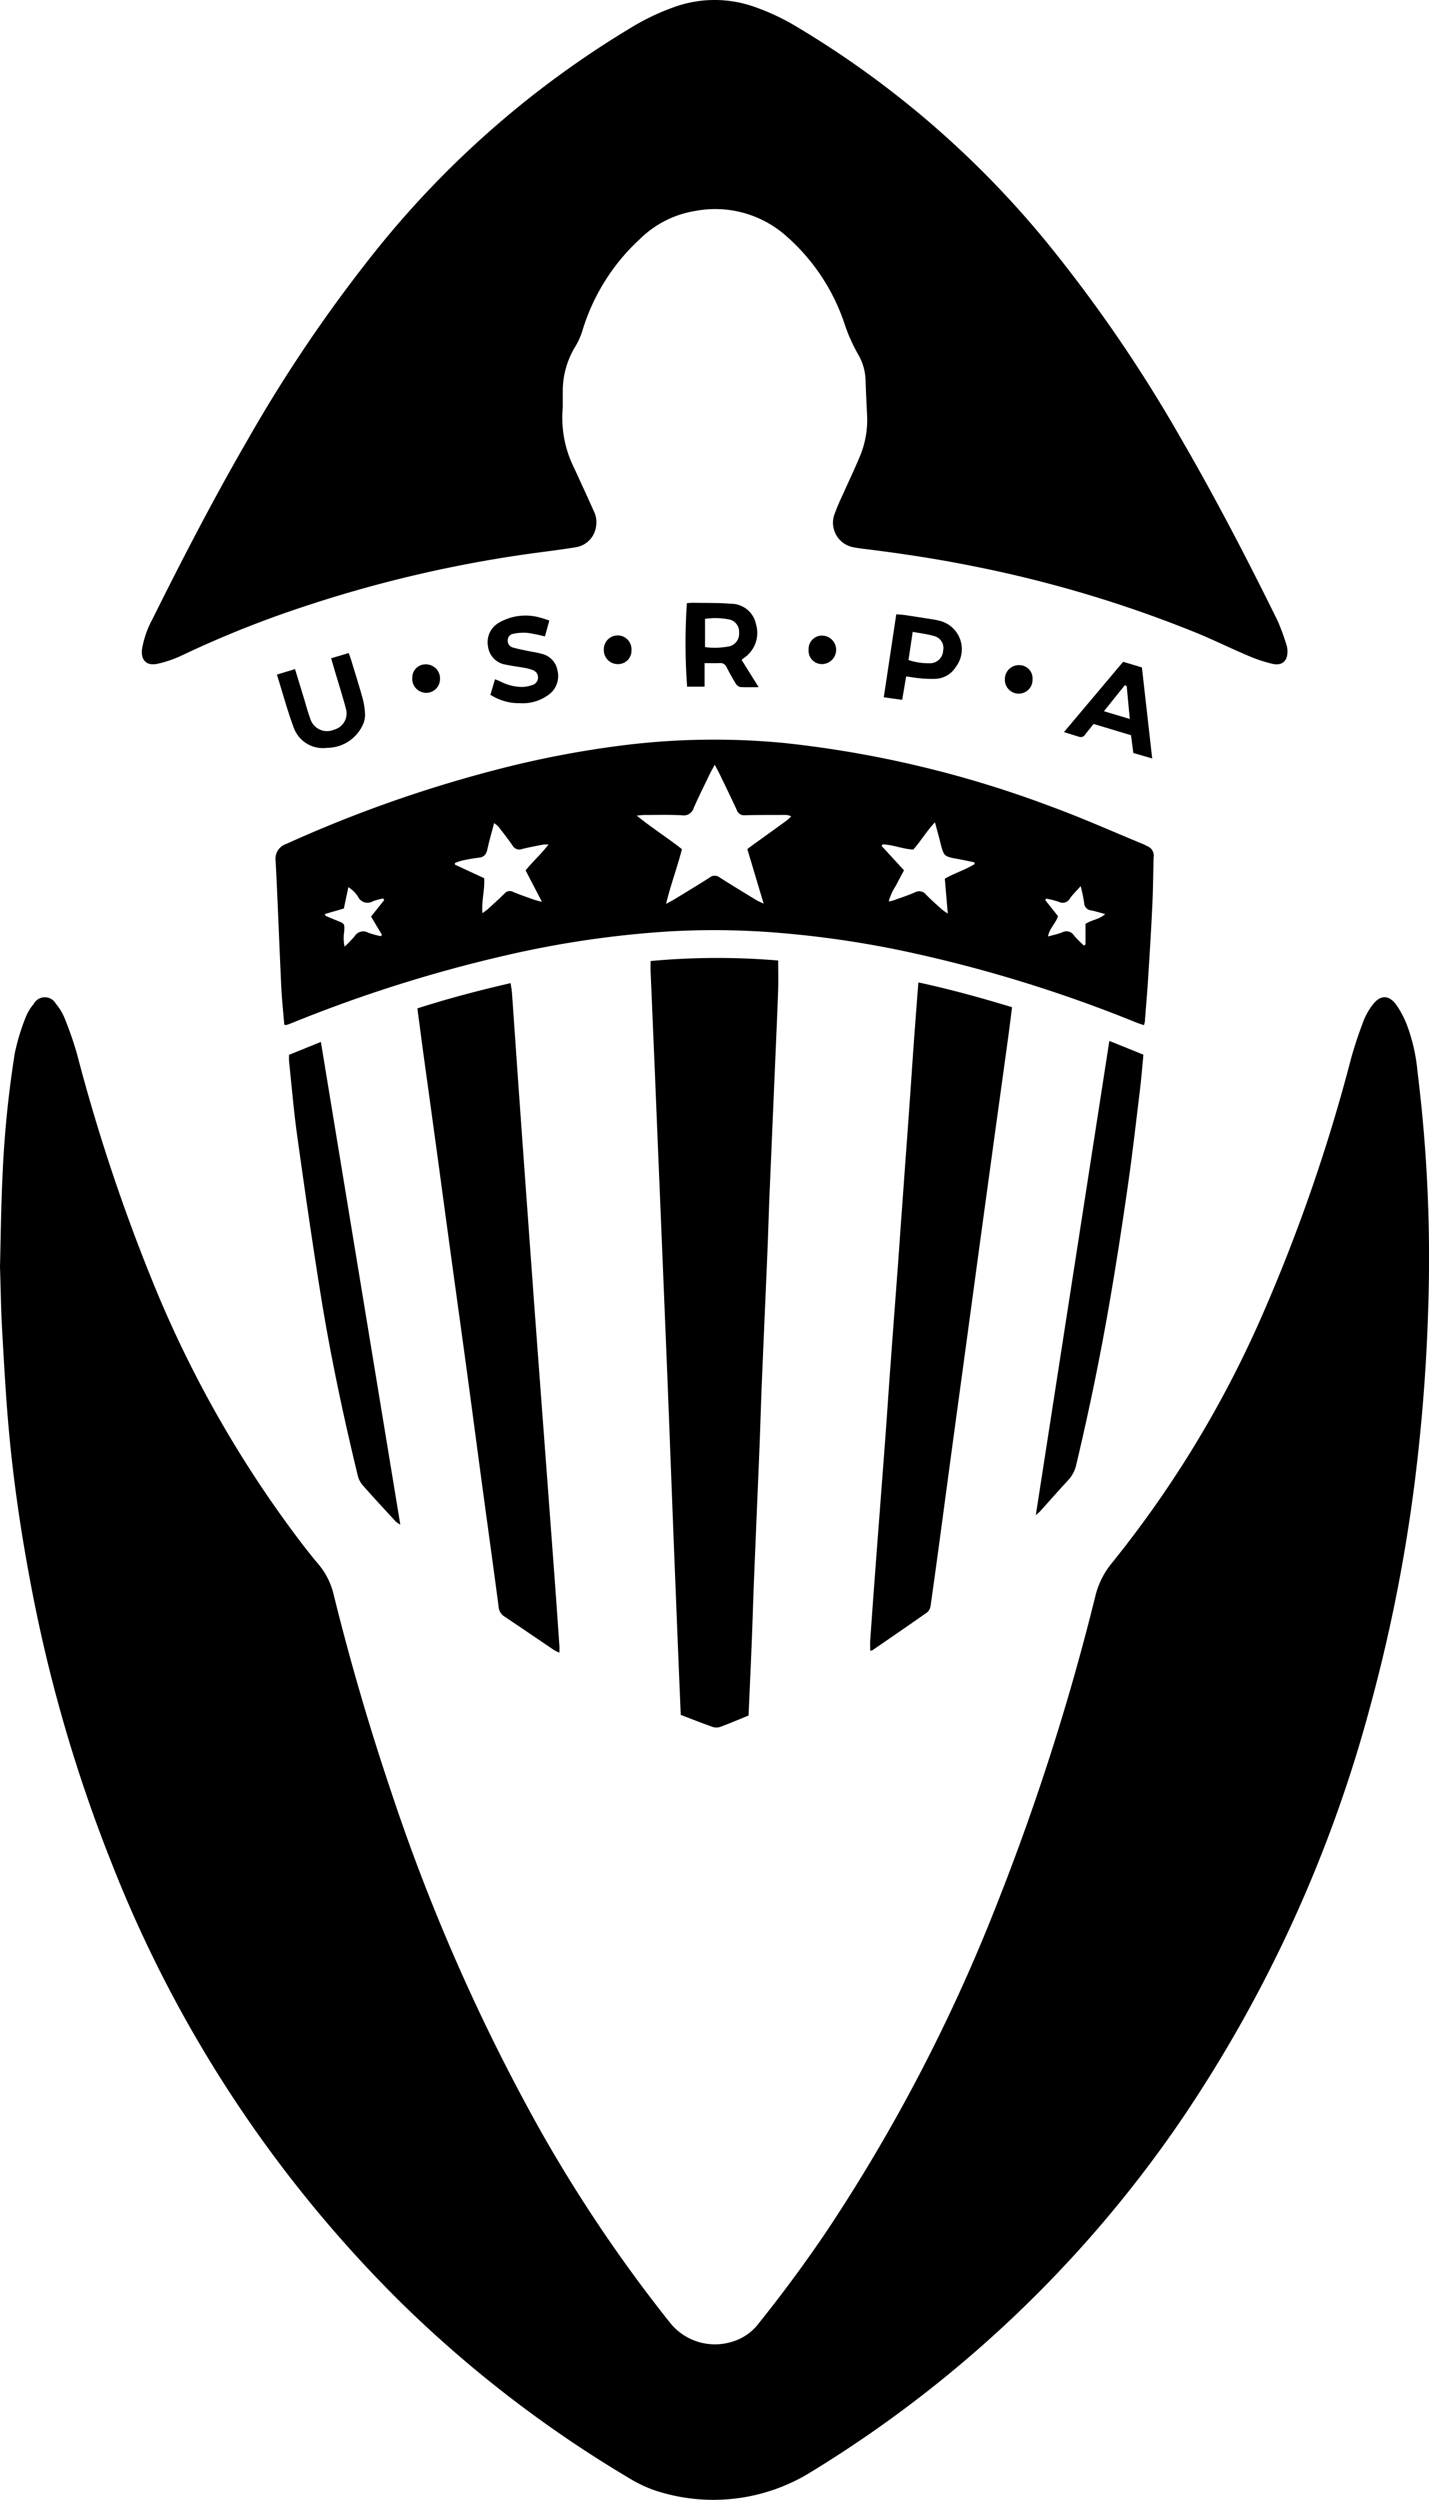<svg xmlns="http://www.w3.org/2000/svg" viewBox="0 0 78.326 137"><g id="ffa6681a-8f7f-479b-be61-78932dba043e" data-name="Layer 2"><g id="e7485868-df34-4218-bb77-893aa34b0cc2" data-name="Layer 1"><path d="M0,69.411c.037-1.407.052-3.139.134-4.867a58.541,58.541,0,0,1,.677-6.828,11.857,11.857,0,0,1,.596-1.963,2.585,2.585,0,0,1,.439-.731.691.691,0,0,1,1.216-.013,2.914,2.914,0,0,1,.468.764,19.077,19.077,0,0,1,.689,1.982A100.42,100.42,0,0,0,8.336,70.161a62.313,62.313,0,0,0,8.181,14.393c.297.385.595.771.912,1.139a4.028,4.028,0,0,1,.862,1.705q1.327,5.374,3.092,10.621A106.923,106.923,0,0,0,29.621,116.761a80.507,80.507,0,0,0,7.095,10.521,3.153,3.153,0,0,0,3.43,1.047,2.812,2.812,0,0,0,1.452-1.016q1.989-2.478,3.765-5.114a94.507,94.507,0,0,0,9.251-17.778,131.219,131.219,0,0,0,5.421-16.938,4.538,4.538,0,0,1,.907-1.822A59.525,59.525,0,0,0,69.23,71.976a94.298,94.298,0,0,0,4.815-13.93c.189-.702.428-1.393.682-2.075a3.664,3.664,0,0,1,.501-.894c.425-.569.906-.57,1.321.012a5.422,5.422,0,0,1,.558,1.057,9.795,9.795,0,0,1,.589,2.584,82.811,82.811,0,0,1,.587,12.977q-.119,3.99-.557,7.96a89.021,89.021,0,0,1-2.6,13.766A74.816,74.816,0,0,1,64.64,116.337,66.57,66.57,0,0,1,44.228,135.61a10.161,10.161,0,0,1-8.381.855,7.104,7.104,0,0,1-1.166-.538,65.809,65.809,0,0,1-12.645-9.682A69.544,69.544,0,0,1,6.131,102.134a82.553,82.553,0,0,1-4.48-15.508C1.14,83.912.741,81.181.49,78.432.32,76.567.22,74.695.113,72.824.054,71.796.043,70.766,0,69.411Z"/><path d="M30.846,22.337A6.158,6.158,0,0,0,31.485,25.68c.35.768.707,1.532,1.049,2.303a1.394,1.394,0,0,1,.12.959,1.327,1.327,0,0,1-1.114,1.052c-.775.128-1.557.222-2.336.328a69.836,69.836,0,0,0-12.716,2.977,57.067,57.067,0,0,0-6.522,2.622,6.316,6.316,0,0,1-1.332.456c-.605.136-.931-.204-.845-.826a5.281,5.281,0,0,1,.563-1.613c1.65-3.317,3.353-6.607,5.21-9.814A80.176,80.176,0,0,1,20.662,13.658,52.644,52.644,0,0,1,34.6,1.509,12.544,12.544,0,0,1,37.039.358,6.522,6.522,0,0,1,41.291.354,12.358,12.358,0,0,1,43.693,1.48a52.434,52.434,0,0,1,13.68,11.8,79.023,79.023,0,0,1,7.361,10.755c1.889,3.255,3.622,6.593,5.286,9.968a12.139,12.139,0,0,1,.501,1.364,1.034,1.034,0,0,1,.047.295c.023.533-.278.837-.797.724a7.875,7.875,0,0,1-1.377-.458c-.948-.401-1.872-.858-2.824-1.249a67.3,67.3,0,0,0-12.268-3.659c-2.019-.408-4.055-.71-6.099-.959-.128-.016-.255-.037-.381-.061a1.367,1.367,0,0,1-1.087-1.805,11.476,11.476,0,0,1,.45-1.067c.308-.692.637-1.376.929-2.075a5.167,5.167,0,0,0,.414-2.261c-.032-.657-.064-1.314-.085-1.972a2.988,2.988,0,0,0-.422-1.425,9.165,9.165,0,0,1-.755-1.724,11.024,11.024,0,0,0-3.098-4.67,5.859,5.859,0,0,0-5.013-1.448,5.588,5.588,0,0,0-3.091,1.556,11.238,11.238,0,0,0-3.11,4.912,4.004,4.004,0,0,1-.403.942,4.678,4.678,0,0,0-.704,2.527C30.844,21.794,30.846,22.095,30.846,22.337Z"/><path d="M15.582,56.159c-.059-.728-.136-1.439-.169-2.152-.107-2.272-.186-4.544-.305-6.815a.857.857,0,0,1,.595-.947,70.915,70.915,0,0,1,11.425-4.042A54.339,54.339,0,0,1,34.067,40.856a40.231,40.231,0,0,1,8.902-.139A59.163,59.163,0,0,1,57.651,44.216c1.676.615,3.309,1.345,4.961,2.025.106.043.205.101.309.148a.557.557,0,0,1,.311.603c-.024.858-.028,1.717-.068,2.574-.062,1.314-.143,2.628-.226,3.941-.052.828-.123,1.654-.187,2.481a1.346,1.346,0,0,1-.05.195c-.146-.05-.278-.089-.405-.14a75.739,75.739,0,0,0-12.476-3.861A54.98,54.98,0,0,0,42.272,51.09a42.916,42.916,0,0,0-5.702-.039A54.944,54.944,0,0,0,27.756,52.35a76.717,76.717,0,0,0-11.721,3.7c-.106.043-.213.083-.321.12A.486.486,0,0,1,15.582,56.159Zm23.597-14.25c-.121.221-.192.34-.252.464-.304.631-.617,1.257-.901,1.897a.57.57,0,0,1-.639.412c-.684-.042-1.371-.018-2.057-.019-.107,0-.213.016-.431.034.848.689,1.69,1.215,2.48,1.841-.253.983-.608,1.925-.872,2.998.22-.12.344-.182.462-.254.646-.395,1.296-.784,1.933-1.193a.433.433,0,0,1,.541-.004c.662.424,1.335.83,2.005,1.239.099.06.209.102.408.198l-.894-2.99c.154-.115.267-.201.383-.284.591-.426,1.184-.851,1.773-1.28a2.823,2.823,0,0,0,.25-.231.761.761,0,0,0-.381-.076c-.715.004-1.429-.003-2.143.017a.422.422,0,0,1-.459-.285c-.303-.662-.625-1.316-.941-1.972C39.376,42.283,39.302,42.148,39.178,41.909Zm14.241,5.447-.012-.098c-.3-.061-.6-.127-.902-.182-.774-.141-.772-.14-.967-.916-.085-.34-.181-.678-.292-1.095-.476.503-.78,1.039-1.19,1.495-.575-.027-1.116-.274-1.687-.283l-.043.089,1.223,1.331c-.163.307-.311.569-.443.838a2.916,2.916,0,0,0-.394.868,2.264,2.264,0,0,0,.243-.054c.403-.145.811-.277,1.203-.448a.472.472,0,0,1,.601.13c.269.275.559.531.845.79.079.071.172.126.344.249l-.161-1.915C52.342,47.837,52.919,47.669,53.419,47.356Zm-23.356-1.072a1.99,1.99,0,0,0-.286.002c-.392.077-.787.147-1.174.246a.415.415,0,0,1-.507-.191c-.245-.352-.509-.691-.771-1.03a1.651,1.651,0,0,0-.243-.203c-.133.51-.266.961-.365,1.42-.062.285-.175.451-.493.478a8.082,8.082,0,0,0-.969.177,2.497,2.497,0,0,0-.324.115l.006.087,1.603.745c.034.647-.156,1.245-.097,1.915.134-.101.226-.159.305-.232.306-.279.615-.557.91-.848a.368.368,0,0,1,.459-.087c.369.153.748.284,1.124.419.114.041.234.065.463.126L28.809,47.7C29.204,47.211,29.654,46.818,30.063,46.284Zm29.343,5.538.092-.065V50.633c.334-.225.742-.237,1.08-.54-.292-.077-.522-.148-.756-.198a.425.425,0,0,1-.399-.417,8.805,8.805,0,0,0-.19-.915c-.234.262-.427.448-.581.661a.456.456,0,0,1-.617.199,4.96,4.96,0,0,0-.688-.176l-.057.08.698.88c-.119.397-.465.66-.546,1.117.294-.084.545-.135.779-.227a.487.487,0,0,1,.637.159C59.022,51.46,59.222,51.635,59.407,51.822Zm-41.611-1.727c.038.06.048.096.069.105q.314.135.631.262c.396.157.393.156.371.591a2.175,2.175,0,0,0,.022.825,6.879,6.879,0,0,0,.548-.566.548.548,0,0,1,.741-.198,5.098,5.098,0,0,0,.706.194l.048-.081-.594-.997.72-.901-.057-.091a3.993,3.993,0,0,0-.556.152.579.579,0,0,1-.827-.258,1.826,1.826,0,0,0-.277-.327,2.175,2.175,0,0,0-.246-.186l-.248,1.171Z"/><path d="M41.03,94.017c-.523.212-1.023.425-1.53.614a.666.666,0,0,1-.418.016c-.592-.207-1.174-.439-1.769-.665-.035-.847-.07-1.659-.103-2.471q-.128-3.15-.253-6.301-.143-3.644-.28-7.288-.124-3.172-.255-6.344-.129-3.172-.261-6.344t-.261-6.344q-.117-2.807-.238-5.614c-.008-.184-.001-.369-.001-.608a39.72,39.72,0,0,1,6.993-.029c0,.581.015,1.109-.003,1.635-.044,1.272-.102,2.543-.157,3.815q-.153,3.579-.306,7.157c-.048,1.157-.081,2.315-.129,3.473-.099,2.372-.206,4.743-.304,7.114-.048,1.157-.078,2.316-.125,3.473-.097,2.4-.202,4.8-.299,7.201-.047,1.157-.079,2.316-.126,3.473C41.151,91.308,41.09,92.636,41.03,94.017Z"/><path d="M22.877,55.263c1.679-.54,3.361-.98,5.11-1.385.028.195.064.371.076.549.129,1.812.251,3.623.38,5.435q.254,3.573.514,7.145.171,2.375.344,4.749.291,3.936.587,7.871.244,3.272.488,6.545.148,2.011.285,4.022c.008.111.001.222.001.377a2.487,2.487,0,0,1-.294-.142c-.913-.616-1.821-1.239-2.737-1.85a.671.671,0,0,1-.301-.53c-.299-2.253-.611-4.504-.916-6.756-.27-1.997-.532-3.996-.803-5.993s-.55-3.993-.823-5.99Q24.424,66.656,24.066,64q-.409-2.995-.823-5.99C23.121,57.118,23.005,56.225,22.877,55.263Z"/><path d="M50.337,53.84c1.76.377,3.434.844,5.135,1.358-.069.543-.132,1.064-.203,1.584q-.322,2.358-.65,4.715-.377,2.74-.752,5.48-.362,2.655-.721,5.312-.41,3.017-.822,6.033-.36,2.656-.715,5.312c-.197,1.459-.394,2.918-.602,4.375a.567.567,0,0,1-.189.354c-.993.701-1.997,1.386-2.999,2.075a.477.477,0,0,1-.12.029c0-.21-.012-.414.002-.617q.164-2.311.338-4.621c.159-2.11.323-4.22.48-6.33.098-1.312.184-2.625.28-3.937q.199-2.716.405-5.433c.063-.856.121-1.712.183-2.567q.207-2.867.416-5.733c.1-1.398.193-2.796.293-4.194C50.171,55.997,50.252,54.958,50.337,53.84Z"/><path d="M15.843,57.807,17.588,57.1l4.354,26.455a1.6,1.6,0,0,1-.249-.168c-.61-.662-1.224-1.322-1.819-1.998a1.269,1.269,0,0,1-.264-.523c-.812-3.347-1.524-6.716-2.066-10.118-.452-2.836-.861-5.679-1.257-8.523-.187-1.344-.299-2.699-.442-4.049C15.833,58.066,15.843,57.952,15.843,57.807Z"/><path d="M56.774,83.039c1.35-8.702,2.686-17.319,4.031-25.993l1.868.754c-.064.655-.111,1.28-.187,1.902-.211,1.745-.41,3.492-.659,5.232-.3,2.093-.621,4.184-.979,6.268q-.78,4.542-1.847,9.027a1.828,1.828,0,0,1-.432.866c-.525.566-1.034,1.147-1.551,1.721C56.964,82.874,56.898,82.925,56.774,83.039Z"/><path d="M38.619,36.342v1.29h-.956a32.409,32.409,0,0,1-.013-4.578c.117-.007.243-.022.368-.019.685.013,1.373-.004,2.055.054a1.391,1.391,0,0,1,1.361,1.109,1.658,1.658,0,0,1-.65,1.856,1.605,1.605,0,0,0-.135.111l.934,1.495c-.391,0-.701.014-1.008-.009a.403.403,0,0,1-.249-.19c-.179-.292-.344-.594-.502-.898a.361.361,0,0,0-.372-.224C39.196,36.351,38.941,36.342,38.619,36.342Zm.025-.878a4.14,4.14,0,0,0,1.349-.046.708.708,0,0,0,.517-.75.687.687,0,0,0-.506-.713,3.918,3.918,0,0,0-1.36-.039Z"/><path d="M62.59,36.577l.564,4.99L62.12,41.266l-.127-.974-2.05-.617c-.165.204-.319.389-.465.581a.278.278,0,0,1-.332.123c-.256-.081-.513-.16-.829-.258l3.244-3.852Zm-.834,1.018-.105-.039-1.143,1.421,1.418.425Z"/><path d="M18.15,36.075l.961-.286c.052.143.1.26.136.38.216.711.441,1.42.639,2.136a4.23,4.23,0,0,1,.123.843,1.337,1.337,0,0,1-.075.462,2.156,2.156,0,0,1-1.996,1.373,1.701,1.701,0,0,1-1.826-1.073c-.353-.947-.617-1.926-.934-2.94l.992-.302c.173.567.331,1.083.489,1.6.113.369.208.745.343,1.105a.962.962,0,0,0,1.31.615.923.923,0,0,0,.638-1.186c-.18-.677-.394-1.344-.592-2.016C18.293,36.569,18.23,36.351,18.15,36.075Z"/><path d="M30.11,34.009l-.242.869a9.17,9.17,0,0,0-.973-.197,2.715,2.715,0,0,0-.759.054.357.357,0,0,0-.307.363.38.38,0,0,0,.282.388c.259.077.527.125.791.181s.535.092.795.166a1.129,1.129,0,0,1,.86.917,1.258,1.258,0,0,1-.422,1.276,2.401,2.401,0,0,1-1.642.511,2.906,2.906,0,0,1-1.614-.461l.254-.851c.126.052.226.09.322.135a2.589,2.589,0,0,0,1.197.287,1.857,1.857,0,0,0,.54-.11.43.43,0,0,0,.014-.814,2.353,2.353,0,0,0-.453-.122c-.337-.062-.678-.1-1.013-.173a1.152,1.152,0,0,1-.99-.991,1.23,1.23,0,0,1,.607-1.316,2.9,2.9,0,0,1,2.195-.288A5.537,5.537,0,0,1,30.11,34.009Z"/><path d="M49.669,37.07,49.45,38.353l-1.008-.139.684-4.55c.181.016.334.023.484.045.523.078,1.045.161,1.568.243a2.308,2.308,0,0,1,.251.053,1.601,1.601,0,0,1,.966,2.537,1.374,1.374,0,0,1-1.099.659,6.086,6.086,0,0,1-.897-.033C50.172,37.151,49.947,37.108,49.669,37.07Zm.127-.898a3.567,3.567,0,0,0,1.203.177.724.724,0,0,0,.695-.689.673.673,0,0,0-.484-.8c-.373-.111-.766-.154-1.183-.233Z"/><path d="M34.611,35.635a.73.73,0,0,1-.75.76.763.763,0,0,1-.764-.803.758.758,0,1,1,1.514.043Z"/><path d="M56.596,37.232a.759.759,0,1,1-1.517-.006.764.764,0,0,1,.792-.774A.727.727,0,0,1,56.596,37.232Z"/><path d="M44.321,35.612a.734.734,0,0,1,.73-.78.781.781,0,1,1-.004,1.562A.728.728,0,0,1,44.321,35.612Z"/><path d="M23.378,36.411a.769.769,0,0,1,.738.829.754.754,0,0,1-.788.73.769.769,0,0,1-.73-.834A.724.724,0,0,1,23.378,36.411Z"/></g></g></svg>